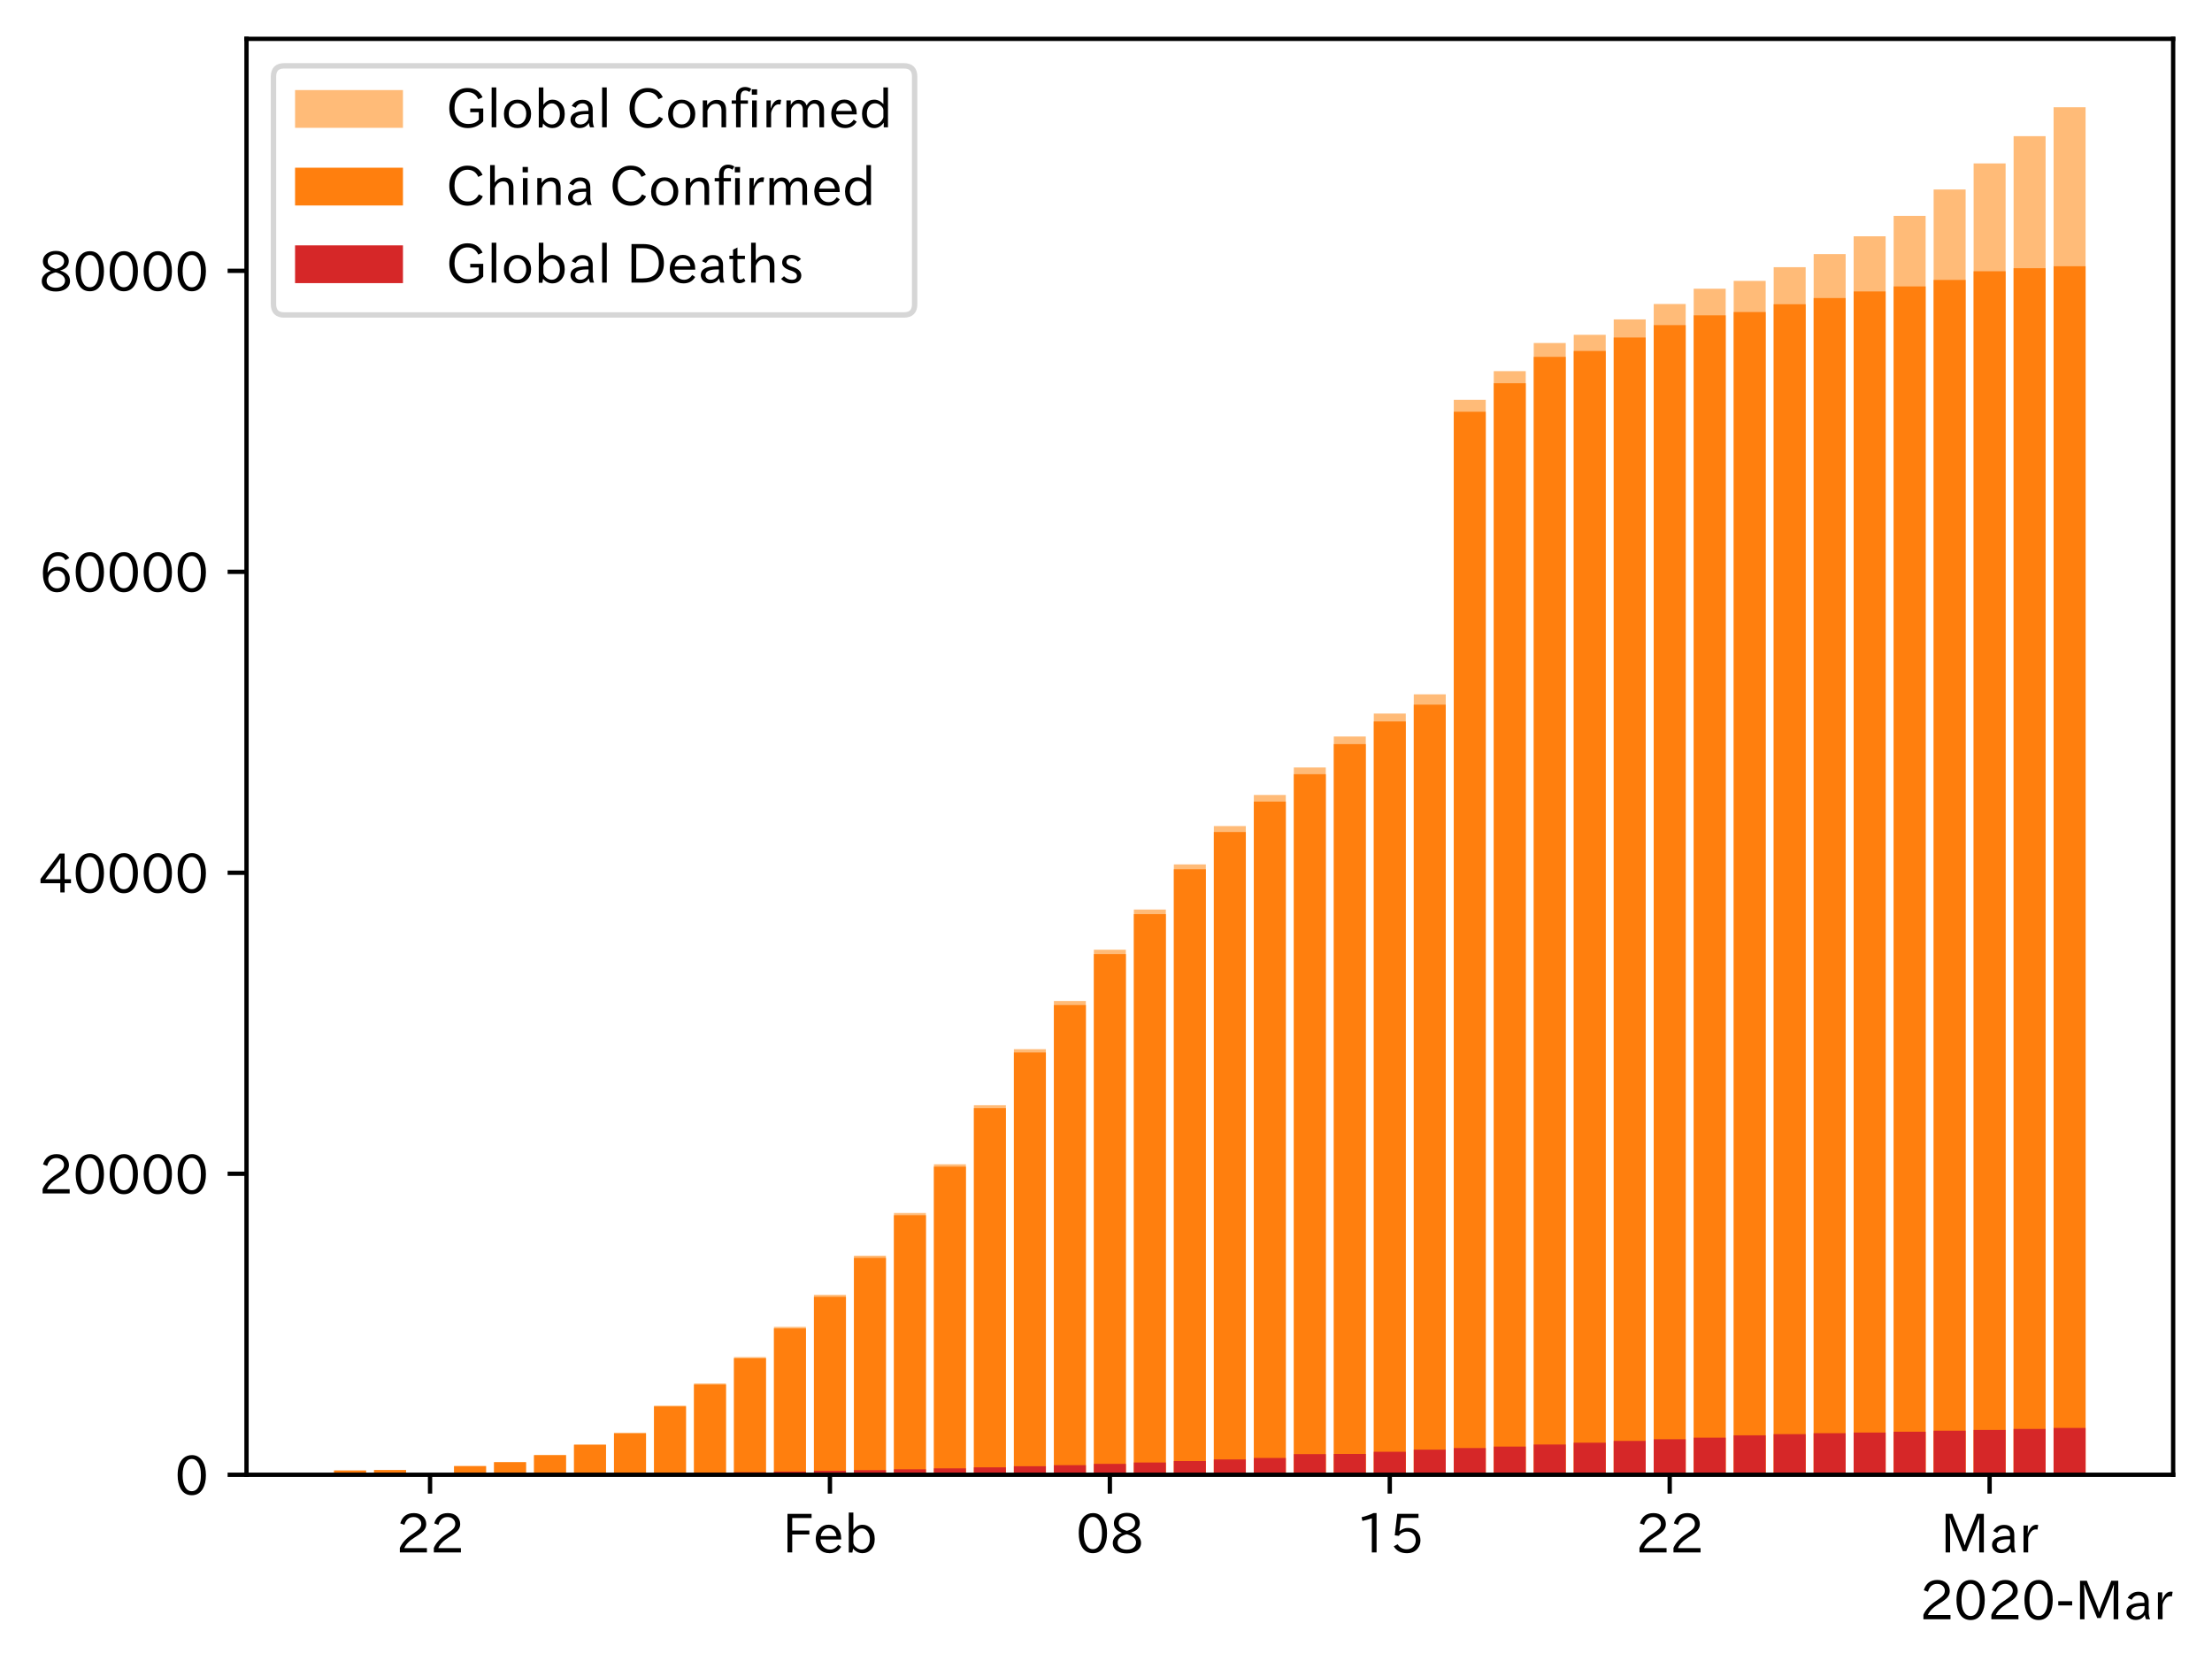 <?xml version="1.0" encoding="utf-8" standalone="no"?>
<!DOCTYPE svg PUBLIC "-//W3C//DTD SVG 1.1//EN"
  "http://www.w3.org/Graphics/SVG/1.1/DTD/svg11.dtd">
<!-- Created with matplotlib (https://matplotlib.org/) -->
<svg height="309.293pt" version="1.1" viewBox="0 0 410.012 309.293" width="410.012pt" xmlns="http://www.w3.org/2000/svg" xmlns:xlink="http://www.w3.org/1999/xlink">
 <defs>
  <style type="text/css">
*{stroke-linecap:butt;stroke-linejoin:round;}
  </style>
 </defs>
 <g id="figure_1">
  <g id="patch_1">
   <path d="M 0 309.293 
L 410.012 309.293 
L 410.012 0 
L 0 0 
z
" style="fill:#ffffff;"/>
  </g>
  <g id="axes_1">
   <g id="patch_2">
    <path d="M 45.692 273.312 
L 402.812 273.312 
L 402.812 7.2 
L 45.692 7.2 
z
" style="fill:#ffffff;"/>
   </g>
   <g id="patch_3">
    <path clip-path="url(#pd167a7481b)" d="M 61.925 273.312 
L 67.855 273.312 
L 67.855 272.525 
L 61.925 272.525 
z
" style="fill:#ffbb78;"/>
   </g>
   <g id="patch_4">
    <path clip-path="url(#pd167a7481b)" d="M 69.337 273.312 
L 75.267 273.312 
L 75.267 272.436 
L 69.337 272.436 
z
" style="fill:#ffbb78;"/>
   </g>
   <g id="patch_5">
    <path clip-path="url(#pd167a7481b)" d="M 84.162 273.312 
L 90.091 273.312 
L 90.091 271.692 
L 84.162 271.692 
z
" style="fill:#ffbb78;"/>
   </g>
   <g id="patch_6">
    <path clip-path="url(#pd167a7481b)" d="M 91.574 273.312 
L 97.503 273.312 
L 97.503 270.952 
L 91.574 270.952 
z
" style="fill:#ffbb78;"/>
   </g>
   <g id="patch_7">
    <path clip-path="url(#pd167a7481b)" d="M 98.986 273.312 
L 104.916 273.312 
L 104.916 269.63 
L 98.986 269.63 
z
" style="fill:#ffbb78;"/>
   </g>
   <g id="patch_8">
    <path clip-path="url(#pd167a7481b)" d="M 106.398 273.312 
L 112.328 273.312 
L 112.328 267.695 
L 106.398 267.695 
z
" style="fill:#ffbb78;"/>
   </g>
   <g id="patch_9">
    <path clip-path="url(#pd167a7481b)" d="M 113.81 273.312 
L 119.74 273.312 
L 119.74 265.508 
L 113.81 265.508 
z
" style="fill:#ffbb78;"/>
   </g>
   <g id="patch_10">
    <path clip-path="url(#pd167a7481b)" d="M 121.223 273.312 
L 127.152 273.312 
L 127.152 260.502 
L 121.223 260.502 
z
" style="fill:#ffbb78;"/>
   </g>
   <g id="patch_11">
    <path clip-path="url(#pd167a7481b)" d="M 128.635 273.312 
L 134.565 273.312 
L 134.565 256.396 
L 128.635 256.396 
z
" style="fill:#ffbb78;"/>
   </g>
   <g id="patch_12">
    <path clip-path="url(#pd167a7481b)" d="M 136.047 273.312 
L 141.977 273.312 
L 141.977 251.507 
L 136.047 251.507 
z
" style="fill:#ffbb78;"/>
   </g>
   <g id="patch_13">
    <path clip-path="url(#pd167a7481b)" d="M 143.459 273.312 
L 149.389 273.312 
L 149.389 245.907 
L 143.459 245.907 
z
" style="fill:#ffbb78;"/>
   </g>
   <g id="patch_14">
    <path clip-path="url(#pd167a7481b)" d="M 150.871 273.312 
L 156.801 273.312 
L 156.801 239.975 
L 150.871 239.975 
z
" style="fill:#ffbb78;"/>
   </g>
   <g id="patch_15">
    <path clip-path="url(#pd167a7481b)" d="M 158.284 273.312 
L 164.213 273.312 
L 164.213 232.712 
L 158.284 232.712 
z
" style="fill:#ffbb78;"/>
   </g>
   <g id="patch_16">
    <path clip-path="url(#pd167a7481b)" d="M 165.696 273.312 
L 171.626 273.312 
L 171.626 224.808 
L 165.696 224.808 
z
" style="fill:#ffbb78;"/>
   </g>
   <g id="patch_17">
    <path clip-path="url(#pd167a7481b)" d="M 173.108 273.312 
L 179.038 273.312 
L 179.038 215.774 
L 173.108 215.774 
z
" style="fill:#ffbb78;"/>
   </g>
   <g id="patch_18">
    <path clip-path="url(#pd167a7481b)" d="M 180.52 273.312 
L 186.45 273.312 
L 186.45 204.83 
L 180.52 204.83 
z
" style="fill:#ffbb78;"/>
   </g>
   <g id="patch_19">
    <path clip-path="url(#pd167a7481b)" d="M 187.932 273.312 
L 193.862 273.312 
L 193.862 194.449 
L 187.932 194.449 
z
" style="fill:#ffbb78;"/>
   </g>
   <g id="patch_20">
    <path clip-path="url(#pd167a7481b)" d="M 195.345 273.312 
L 201.274 273.312 
L 201.274 185.51 
L 195.345 185.51 
z
" style="fill:#ffbb78;"/>
   </g>
   <g id="patch_21">
    <path clip-path="url(#pd167a7481b)" d="M 202.757 273.312 
L 208.687 273.312 
L 208.687 176.014 
L 202.757 176.014 
z
" style="fill:#ffbb78;"/>
   </g>
   <g id="patch_22">
    <path clip-path="url(#pd167a7481b)" d="M 210.169 273.312 
L 216.099 273.312 
L 216.099 168.561 
L 210.169 168.561 
z
" style="fill:#ffbb78;"/>
   </g>
   <g id="patch_23">
    <path clip-path="url(#pd167a7481b)" d="M 217.581 273.312 
L 223.511 273.312 
L 223.511 160.205 
L 217.581 160.205 
z
" style="fill:#ffbb78;"/>
   </g>
   <g id="patch_24">
    <path clip-path="url(#pd167a7481b)" d="M 224.993 273.312 
L 230.923 273.312 
L 230.923 153.096 
L 224.993 153.096 
z
" style="fill:#ffbb78;"/>
   </g>
   <g id="patch_25">
    <path clip-path="url(#pd167a7481b)" d="M 232.406 273.312 
L 238.335 273.312 
L 238.335 147.328 
L 232.406 147.328 
z
" style="fill:#ffbb78;"/>
   </g>
   <g id="patch_26">
    <path clip-path="url(#pd167a7481b)" d="M 239.818 273.312 
L 245.748 273.312 
L 245.748 142.236 
L 239.818 142.236 
z
" style="fill:#ffbb78;"/>
   </g>
   <g id="patch_27">
    <path clip-path="url(#pd167a7481b)" d="M 247.23 273.312 
L 253.16 273.312 
L 253.16 136.501 
L 247.23 136.501 
z
" style="fill:#ffbb78;"/>
   </g>
   <g id="patch_28">
    <path clip-path="url(#pd167a7481b)" d="M 254.642 273.312 
L 260.572 273.312 
L 260.572 132.242 
L 254.642 132.242 
z
" style="fill:#ffbb78;"/>
   </g>
   <g id="patch_29">
    <path clip-path="url(#pd167a7481b)" d="M 262.054 273.312 
L 267.984 273.312 
L 267.984 128.681 
L 262.054 128.681 
z
" style="fill:#ffbb78;"/>
   </g>
   <g id="patch_30">
    <path clip-path="url(#pd167a7481b)" d="M 269.467 273.312 
L 275.396 273.312 
L 275.396 74.094 
L 269.467 74.094 
z
" style="fill:#ffbb78;"/>
   </g>
   <g id="patch_31">
    <path clip-path="url(#pd167a7481b)" d="M 276.879 273.312 
L 282.809 273.312 
L 282.809 68.786 
L 276.879 68.786 
z
" style="fill:#ffbb78;"/>
   </g>
   <g id="patch_32">
    <path clip-path="url(#pd167a7481b)" d="M 284.291 273.312 
L 290.221 273.312 
L 290.221 63.565 
L 284.291 63.565 
z
" style="fill:#ffbb78;"/>
   </g>
   <g id="patch_33">
    <path clip-path="url(#pd167a7481b)" d="M 291.703 273.312 
L 297.633 273.312 
L 297.633 62.048 
L 291.703 62.048 
z
" style="fill:#ffbb78;"/>
   </g>
   <g id="patch_34">
    <path clip-path="url(#pd167a7481b)" d="M 299.115 273.312 
L 305.045 273.312 
L 305.045 59.2 
L 299.115 59.2 
z
" style="fill:#ffbb78;"/>
   </g>
   <g id="patch_35">
    <path clip-path="url(#pd167a7481b)" d="M 306.528 273.312 
L 312.457 273.312 
L 312.457 56.341 
L 306.528 56.341 
z
" style="fill:#ffbb78;"/>
   </g>
   <g id="patch_36">
    <path clip-path="url(#pd167a7481b)" d="M 313.94 273.312 
L 319.87 273.312 
L 319.87 53.505 
L 313.94 53.505 
z
" style="fill:#ffbb78;"/>
   </g>
   <g id="patch_37">
    <path clip-path="url(#pd167a7481b)" d="M 321.352 273.312 
L 327.282 273.312 
L 327.282 52.055 
L 321.352 52.055 
z
" style="fill:#ffbb78;"/>
   </g>
   <g id="patch_38">
    <path clip-path="url(#pd167a7481b)" d="M 328.764 273.312 
L 334.694 273.312 
L 334.694 49.522 
L 328.764 49.522 
z
" style="fill:#ffbb78;"/>
   </g>
   <g id="patch_39">
    <path clip-path="url(#pd167a7481b)" d="M 336.176 273.312 
L 342.106 273.312 
L 342.106 47.096 
L 336.176 47.096 
z
" style="fill:#ffbb78;"/>
   </g>
   <g id="patch_40">
    <path clip-path="url(#pd167a7481b)" d="M 343.589 273.312 
L 349.518 273.312 
L 349.518 43.791 
L 343.589 43.791 
z
" style="fill:#ffbb78;"/>
   </g>
   <g id="patch_41">
    <path clip-path="url(#pd167a7481b)" d="M 351.001 273.312 
L 356.931 273.312 
L 356.931 40.003 
L 351.001 40.003 
z
" style="fill:#ffbb78;"/>
   </g>
   <g id="patch_42">
    <path clip-path="url(#pd167a7481b)" d="M 358.413 273.312 
L 364.343 273.312 
L 364.343 35.12 
L 358.413 35.12 
z
" style="fill:#ffbb78;"/>
   </g>
   <g id="patch_43">
    <path clip-path="url(#pd167a7481b)" d="M 365.825 273.312 
L 371.755 273.312 
L 371.755 30.283 
L 365.825 30.283 
z
" style="fill:#ffbb78;"/>
   </g>
   <g id="patch_44">
    <path clip-path="url(#pd167a7481b)" d="M 373.237 273.312 
L 379.167 273.312 
L 379.167 25.233 
L 373.237 25.233 
z
" style="fill:#ffbb78;"/>
   </g>
   <g id="patch_45">
    <path clip-path="url(#pd167a7481b)" d="M 380.65 273.312 
L 386.579 273.312 
L 386.579 19.872 
L 380.65 19.872 
z
" style="fill:#ffbb78;"/>
   </g>
   <g id="patch_46">
    <path clip-path="url(#pd167a7481b)" d="M 61.925 273.312 
L 67.855 273.312 
L 67.855 272.537 
L 61.925 272.537 
z
" style="fill:#ff7f0e;"/>
   </g>
   <g id="patch_47">
    <path clip-path="url(#pd167a7481b)" d="M 69.337 273.312 
L 75.267 273.312 
L 75.267 272.45 
L 69.337 272.45 
z
" style="fill:#ff7f0e;"/>
   </g>
   <g id="patch_48">
    <path clip-path="url(#pd167a7481b)" d="M 84.162 273.312 
L 90.091 273.312 
L 90.091 271.719 
L 84.162 271.719 
z
" style="fill:#ff7f0e;"/>
   </g>
   <g id="patch_49">
    <path clip-path="url(#pd167a7481b)" d="M 91.574 273.312 
L 97.503 273.312 
L 97.503 270.997 
L 91.574 270.997 
z
" style="fill:#ff7f0e;"/>
   </g>
   <g id="patch_50">
    <path clip-path="url(#pd167a7481b)" d="M 98.986 273.312 
L 104.916 273.312 
L 104.916 269.695 
L 98.986 269.695 
z
" style="fill:#ff7f0e;"/>
   </g>
   <g id="patch_51">
    <path clip-path="url(#pd167a7481b)" d="M 106.398 273.312 
L 112.328 273.312 
L 112.328 267.776 
L 106.398 267.776 
z
" style="fill:#ff7f0e;"/>
   </g>
   <g id="patch_52">
    <path clip-path="url(#pd167a7481b)" d="M 113.81 273.312 
L 119.74 273.312 
L 119.74 265.667 
L 113.81 265.667 
z
" style="fill:#ff7f0e;"/>
   </g>
   <g id="patch_53">
    <path clip-path="url(#pd167a7481b)" d="M 121.223 273.312 
L 127.152 273.312 
L 127.152 260.658 
L 121.223 260.658 
z
" style="fill:#ff7f0e;"/>
   </g>
   <g id="patch_54">
    <path clip-path="url(#pd167a7481b)" d="M 128.635 273.312 
L 134.565 273.312 
L 134.565 256.586 
L 128.635 256.586 
z
" style="fill:#ff7f0e;"/>
   </g>
   <g id="patch_55">
    <path clip-path="url(#pd167a7481b)" d="M 136.047 273.312 
L 141.977 273.312 
L 141.977 251.736 
L 136.047 251.736 
z
" style="fill:#ff7f0e;"/>
   </g>
   <g id="patch_56">
    <path clip-path="url(#pd167a7481b)" d="M 143.459 273.312 
L 149.389 273.312 
L 149.389 246.203 
L 143.459 246.203 
z
" style="fill:#ff7f0e;"/>
   </g>
   <g id="patch_57">
    <path clip-path="url(#pd167a7481b)" d="M 150.871 273.312 
L 156.801 273.312 
L 156.801 240.343 
L 150.871 240.343 
z
" style="fill:#ff7f0e;"/>
   </g>
   <g id="patch_58">
    <path clip-path="url(#pd167a7481b)" d="M 158.284 273.312 
L 164.213 273.312 
L 164.213 233.119 
L 158.284 233.119 
z
" style="fill:#ff7f0e;"/>
   </g>
   <g id="patch_59">
    <path clip-path="url(#pd167a7481b)" d="M 165.696 273.312 
L 171.626 273.312 
L 171.626 225.235 
L 165.696 225.235 
z
" style="fill:#ff7f0e;"/>
   </g>
   <g id="patch_60">
    <path clip-path="url(#pd167a7481b)" d="M 173.108 273.312 
L 179.038 273.312 
L 179.038 216.218 
L 173.108 216.218 
z
" style="fill:#ff7f0e;"/>
   </g>
   <g id="patch_61">
    <path clip-path="url(#pd167a7481b)" d="M 180.52 273.312 
L 186.45 273.312 
L 186.45 205.363 
L 180.52 205.363 
z
" style="fill:#ff7f0e;"/>
   </g>
   <g id="patch_62">
    <path clip-path="url(#pd167a7481b)" d="M 187.932 273.312 
L 193.862 273.312 
L 193.862 195.052 
L 187.932 195.052 
z
" style="fill:#ff7f0e;"/>
   </g>
   <g id="patch_63">
    <path clip-path="url(#pd167a7481b)" d="M 195.345 273.312 
L 201.274 273.312 
L 201.274 186.263 
L 195.345 186.263 
z
" style="fill:#ff7f0e;"/>
   </g>
   <g id="patch_64">
    <path clip-path="url(#pd167a7481b)" d="M 202.757 273.312 
L 208.687 273.312 
L 208.687 176.817 
L 202.757 176.817 
z
" style="fill:#ff7f0e;"/>
   </g>
   <g id="patch_65">
    <path clip-path="url(#pd167a7481b)" d="M 210.169 273.312 
L 216.099 273.312 
L 216.099 169.417 
L 210.169 169.417 
z
" style="fill:#ff7f0e;"/>
   </g>
   <g id="patch_66">
    <path clip-path="url(#pd167a7481b)" d="M 217.581 273.312 
L 223.511 273.312 
L 223.511 161.095 
L 217.581 161.095 
z
" style="fill:#ff7f0e;"/>
   </g>
   <g id="patch_67">
    <path clip-path="url(#pd167a7481b)" d="M 224.993 273.312 
L 230.923 273.312 
L 230.923 154.198 
L 224.993 154.198 
z
" style="fill:#ff7f0e;"/>
   </g>
   <g id="patch_68">
    <path clip-path="url(#pd167a7481b)" d="M 232.406 273.312 
L 238.335 273.312 
L 238.335 148.558 
L 232.406 148.558 
z
" style="fill:#ff7f0e;"/>
   </g>
   <g id="patch_69">
    <path clip-path="url(#pd167a7481b)" d="M 239.818 273.312 
L 245.748 273.312 
L 245.748 143.482 
L 239.818 143.482 
z
" style="fill:#ff7f0e;"/>
   </g>
   <g id="patch_70">
    <path clip-path="url(#pd167a7481b)" d="M 247.23 273.312 
L 253.16 273.312 
L 253.16 137.91 
L 247.23 137.91 
z
" style="fill:#ff7f0e;"/>
   </g>
   <g id="patch_71">
    <path clip-path="url(#pd167a7481b)" d="M 254.642 273.312 
L 260.572 273.312 
L 260.572 133.709 
L 254.642 133.709 
z
" style="fill:#ff7f0e;"/>
   </g>
   <g id="patch_72">
    <path clip-path="url(#pd167a7481b)" d="M 262.054 273.312 
L 267.984 273.312 
L 267.984 130.586 
L 262.054 130.586 
z
" style="fill:#ff7f0e;"/>
   </g>
   <g id="patch_73">
    <path clip-path="url(#pd167a7481b)" d="M 269.467 273.312 
L 275.396 273.312 
L 275.396 76.308 
L 269.467 76.308 
z
" style="fill:#ff7f0e;"/>
   </g>
   <g id="patch_74">
    <path clip-path="url(#pd167a7481b)" d="M 276.879 273.312 
L 282.809 273.312 
L 282.809 71.029 
L 276.879 71.029 
z
" style="fill:#ff7f0e;"/>
   </g>
   <g id="patch_75">
    <path clip-path="url(#pd167a7481b)" d="M 284.291 273.312 
L 290.221 273.312 
L 290.221 66.142 
L 284.291 66.142 
z
" style="fill:#ff7f0e;"/>
   </g>
   <g id="patch_76">
    <path clip-path="url(#pd167a7481b)" d="M 291.703 273.312 
L 297.633 273.312 
L 297.633 65.04 
L 291.703 65.04 
z
" style="fill:#ff7f0e;"/>
   </g>
   <g id="patch_77">
    <path clip-path="url(#pd167a7481b)" d="M 299.115 273.312 
L 305.045 273.312 
L 305.045 62.547 
L 299.115 62.547 
z
" style="fill:#ff7f0e;"/>
   </g>
   <g id="patch_78">
    <path clip-path="url(#pd167a7481b)" d="M 306.528 273.312 
L 312.457 273.312 
L 312.457 60.252 
L 306.528 60.252 
z
" style="fill:#ff7f0e;"/>
   </g>
   <g id="patch_79">
    <path clip-path="url(#pd167a7481b)" d="M 313.94 273.312 
L 319.87 273.312 
L 319.87 58.439 
L 313.94 58.439 
z
" style="fill:#ff7f0e;"/>
   </g>
   <g id="patch_80">
    <path clip-path="url(#pd167a7481b)" d="M 321.352 273.312 
L 327.282 273.312 
L 327.282 57.825 
L 321.352 57.825 
z
" style="fill:#ff7f0e;"/>
   </g>
   <g id="patch_81">
    <path clip-path="url(#pd167a7481b)" d="M 328.764 273.312 
L 334.694 273.312 
L 334.694 56.381 
L 328.764 56.381 
z
" style="fill:#ff7f0e;"/>
   </g>
   <g id="patch_82">
    <path clip-path="url(#pd167a7481b)" d="M 336.176 273.312 
L 342.106 273.312 
L 342.106 55.234 
L 336.176 55.234 
z
" style="fill:#ff7f0e;"/>
   </g>
   <g id="patch_83">
    <path clip-path="url(#pd167a7481b)" d="M 343.589 273.312 
L 349.518 273.312 
L 349.518 54.01 
L 343.589 54.01 
z
" style="fill:#ff7f0e;"/>
   </g>
   <g id="patch_84">
    <path clip-path="url(#pd167a7481b)" d="M 351.001 273.312 
L 356.931 273.312 
L 356.931 53.087 
L 351.001 53.087 
z
" style="fill:#ff7f0e;"/>
   </g>
   <g id="patch_85">
    <path clip-path="url(#pd167a7481b)" d="M 358.413 273.312 
L 364.343 273.312 
L 364.343 51.879 
L 358.413 51.879 
z
" style="fill:#ff7f0e;"/>
   </g>
   <g id="patch_86">
    <path clip-path="url(#pd167a7481b)" d="M 365.825 273.312 
L 371.755 273.312 
L 371.755 50.278 
L 365.825 50.278 
z
" style="fill:#ff7f0e;"/>
   </g>
   <g id="patch_87">
    <path clip-path="url(#pd167a7481b)" d="M 373.237 273.312 
L 379.167 273.312 
L 379.167 49.704 
L 373.237 49.704 
z
" style="fill:#ff7f0e;"/>
   </g>
   <g id="patch_88">
    <path clip-path="url(#pd167a7481b)" d="M 380.65 273.312 
L 386.579 273.312 
L 386.579 49.341 
L 380.65 49.341 
z
" style="fill:#ff7f0e;"/>
   </g>
   <g id="patch_89">
    <path clip-path="url(#pd167a7481b)" d="M 61.925 273.312 
L 67.855 273.312 
L 67.855 273.295 
L 61.925 273.295 
z
" style="fill:#d62728;"/>
   </g>
   <g id="patch_90">
    <path clip-path="url(#pd167a7481b)" d="M 69.337 273.312 
L 75.267 273.312 
L 75.267 273.295 
L 69.337 273.295 
z
" style="fill:#d62728;"/>
   </g>
   <g id="patch_91">
    <path clip-path="url(#pd167a7481b)" d="M 84.162 273.312 
L 90.091 273.312 
L 90.091 273.265 
L 84.162 273.265 
z
" style="fill:#d62728;"/>
   </g>
   <g id="patch_92">
    <path clip-path="url(#pd167a7481b)" d="M 91.574 273.312 
L 97.503 273.312 
L 97.503 273.242 
L 91.574 273.242 
z
" style="fill:#d62728;"/>
   </g>
   <g id="patch_93">
    <path clip-path="url(#pd167a7481b)" d="M 98.986 273.312 
L 104.916 273.312 
L 104.916 273.198 
L 98.986 273.198 
z
" style="fill:#d62728;"/>
   </g>
   <g id="patch_94">
    <path clip-path="url(#pd167a7481b)" d="M 106.398 273.312 
L 112.328 273.312 
L 112.328 273.156 
L 106.398 273.156 
z
" style="fill:#d62728;"/>
   </g>
   <g id="patch_95">
    <path clip-path="url(#pd167a7481b)" d="M 113.81 273.312 
L 119.74 273.312 
L 119.74 273.089 
L 113.81 273.089 
z
" style="fill:#d62728;"/>
   </g>
   <g id="patch_96">
    <path clip-path="url(#pd167a7481b)" d="M 121.223 273.312 
L 127.152 273.312 
L 127.152 273.016 
L 121.223 273.016 
z
" style="fill:#d62728;"/>
   </g>
   <g id="patch_97">
    <path clip-path="url(#pd167a7481b)" d="M 128.635 273.312 
L 134.565 273.312 
L 134.565 272.944 
L 128.635 272.944 
z
" style="fill:#d62728;"/>
   </g>
   <g id="patch_98">
    <path clip-path="url(#pd167a7481b)" d="M 136.047 273.312 
L 141.977 273.312 
L 141.977 272.838 
L 136.047 272.838 
z
" style="fill:#d62728;"/>
   </g>
   <g id="patch_99">
    <path clip-path="url(#pd167a7481b)" d="M 143.459 273.312 
L 149.389 273.312 
L 149.389 272.718 
L 143.459 272.718 
z
" style="fill:#d62728;"/>
   </g>
   <g id="patch_100">
    <path clip-path="url(#pd167a7481b)" d="M 150.871 273.312 
L 156.801 273.312 
L 156.801 272.59 
L 150.871 272.59 
z
" style="fill:#d62728;"/>
   </g>
   <g id="patch_101">
    <path clip-path="url(#pd167a7481b)" d="M 158.284 273.312 
L 164.213 273.312 
L 164.213 272.461 
L 158.284 272.461 
z
" style="fill:#d62728;"/>
   </g>
   <g id="patch_102">
    <path clip-path="url(#pd167a7481b)" d="M 165.696 273.312 
L 171.626 273.312 
L 171.626 272.302 
L 165.696 272.302 
z
" style="fill:#d62728;"/>
   </g>
   <g id="patch_103">
    <path clip-path="url(#pd167a7481b)" d="M 173.108 273.312 
L 179.038 273.312 
L 179.038 272.124 
L 173.108 272.124 
z
" style="fill:#d62728;"/>
   </g>
   <g id="patch_104">
    <path clip-path="url(#pd167a7481b)" d="M 180.52 273.312 
L 186.45 273.312 
L 186.45 271.94 
L 180.52 271.94 
z
" style="fill:#d62728;"/>
   </g>
   <g id="patch_105">
    <path clip-path="url(#pd167a7481b)" d="M 187.932 273.312 
L 193.862 273.312 
L 193.862 271.736 
L 187.932 271.736 
z
" style="fill:#d62728;"/>
   </g>
   <g id="patch_106">
    <path clip-path="url(#pd167a7481b)" d="M 195.345 273.312 
L 201.274 273.312 
L 201.274 271.533 
L 195.345 271.533 
z
" style="fill:#d62728;"/>
   </g>
   <g id="patch_107">
    <path clip-path="url(#pd167a7481b)" d="M 202.757 273.312 
L 208.687 273.312 
L 208.687 271.293 
L 202.757 271.293 
z
" style="fill:#d62728;"/>
   </g>
   <g id="patch_108">
    <path clip-path="url(#pd167a7481b)" d="M 210.169 273.312 
L 216.099 273.312 
L 216.099 271.045 
L 210.169 271.045 
z
" style="fill:#d62728;"/>
   </g>
   <g id="patch_109">
    <path clip-path="url(#pd167a7481b)" d="M 217.581 273.312 
L 223.511 273.312 
L 223.511 270.774 
L 217.581 270.774 
z
" style="fill:#d62728;"/>
   </g>
   <g id="patch_110">
    <path clip-path="url(#pd167a7481b)" d="M 224.993 273.312 
L 230.923 273.312 
L 230.923 270.473 
L 224.993 270.473 
z
" style="fill:#d62728;"/>
   </g>
   <g id="patch_111">
    <path clip-path="url(#pd167a7481b)" d="M 232.406 273.312 
L 238.335 273.312 
L 238.335 270.202 
L 232.406 270.202 
z
" style="fill:#d62728;"/>
   </g>
   <g id="patch_112">
    <path clip-path="url(#pd167a7481b)" d="M 239.818 273.312 
L 245.748 273.312 
L 245.748 269.494 
L 239.818 269.494 
z
" style="fill:#d62728;"/>
   </g>
   <g id="patch_113">
    <path clip-path="url(#pd167a7481b)" d="M 247.23 273.312 
L 253.16 273.312 
L 253.16 269.455 
L 247.23 269.455 
z
" style="fill:#d62728;"/>
   </g>
   <g id="patch_114">
    <path clip-path="url(#pd167a7481b)" d="M 254.642 273.312 
L 260.572 273.312 
L 260.572 269.056 
L 254.642 269.056 
z
" style="fill:#d62728;"/>
   </g>
   <g id="patch_115">
    <path clip-path="url(#pd167a7481b)" d="M 262.054 273.312 
L 267.984 273.312 
L 267.984 268.657 
L 262.054 268.657 
z
" style="fill:#d62728;"/>
   </g>
   <g id="patch_116">
    <path clip-path="url(#pd167a7481b)" d="M 269.467 273.312 
L 275.396 273.312 
L 275.396 268.361 
L 269.467 268.361 
z
" style="fill:#d62728;"/>
   </g>
   <g id="patch_117">
    <path clip-path="url(#pd167a7481b)" d="M 276.879 273.312 
L 282.809 273.312 
L 282.809 268.088 
L 276.879 268.088 
z
" style="fill:#d62728;"/>
   </g>
   <g id="patch_118">
    <path clip-path="url(#pd167a7481b)" d="M 284.291 273.312 
L 290.221 273.312 
L 290.221 267.709 
L 284.291 267.709 
z
" style="fill:#d62728;"/>
   </g>
   <g id="patch_119">
    <path clip-path="url(#pd167a7481b)" d="M 291.703 273.312 
L 297.633 273.312 
L 297.633 267.374 
L 291.703 267.374 
z
" style="fill:#d62728;"/>
   </g>
   <g id="patch_120">
    <path clip-path="url(#pd167a7481b)" d="M 299.115 273.312 
L 305.045 273.312 
L 305.045 267.045 
L 299.115 267.045 
z
" style="fill:#d62728;"/>
   </g>
   <g id="patch_121">
    <path clip-path="url(#pd167a7481b)" d="M 306.528 273.312 
L 312.457 273.312 
L 312.457 266.733 
L 306.528 266.733 
z
" style="fill:#d62728;"/>
   </g>
   <g id="patch_122">
    <path clip-path="url(#pd167a7481b)" d="M 313.94 273.312 
L 319.87 273.312 
L 319.87 266.445 
L 313.94 266.445 
z
" style="fill:#d62728;"/>
   </g>
   <g id="patch_123">
    <path clip-path="url(#pd167a7481b)" d="M 321.352 273.312 
L 327.282 273.312 
L 327.282 266.01 
L 321.352 266.01 
z
" style="fill:#d62728;"/>
   </g>
   <g id="patch_124">
    <path clip-path="url(#pd167a7481b)" d="M 328.764 273.312 
L 334.694 273.312 
L 334.694 265.782 
L 328.764 265.782 
z
" style="fill:#d62728;"/>
   </g>
   <g id="patch_125">
    <path clip-path="url(#pd167a7481b)" d="M 336.176 273.312 
L 342.106 273.312 
L 342.106 265.611 
L 336.176 265.611 
z
" style="fill:#d62728;"/>
   </g>
   <g id="patch_126">
    <path clip-path="url(#pd167a7481b)" d="M 343.589 273.312 
L 349.518 273.312 
L 349.518 265.492 
L 343.589 265.492 
z
" style="fill:#d62728;"/>
   </g>
   <g id="patch_127">
    <path clip-path="url(#pd167a7481b)" d="M 351.001 273.312 
L 356.931 273.312 
L 356.931 265.341 
L 351.001 265.341 
z
" style="fill:#d62728;"/>
   </g>
   <g id="patch_128">
    <path clip-path="url(#pd167a7481b)" d="M 358.413 273.312 
L 364.343 273.312 
L 364.343 265.157 
L 358.413 265.157 
z
" style="fill:#d62728;"/>
   </g>
   <g id="patch_129">
    <path clip-path="url(#pd167a7481b)" d="M 365.825 273.312 
L 371.755 273.312 
L 371.755 265.009 
L 365.825 265.009 
z
" style="fill:#d62728;"/>
   </g>
   <g id="patch_130">
    <path clip-path="url(#pd167a7481b)" d="M 373.237 273.312 
L 379.167 273.312 
L 379.167 264.825 
L 373.237 264.825 
z
" style="fill:#d62728;"/>
   </g>
   <g id="patch_131">
    <path clip-path="url(#pd167a7481b)" d="M 380.65 273.312 
L 386.579 273.312 
L 386.579 264.633 
L 380.65 264.633 
z
" style="fill:#d62728;"/>
   </g>
   <g id="matplotlib.axis_1">
    <g id="xtick_1">
     <g id="line2d_1">
      <defs>
       <path d="M 0 0 
L 0 3.5 
" id="ma38d38f18c" style="stroke:#000000;stroke-width:0.8;"/>
      </defs>
      <g>
       <use style="stroke:#000000;stroke-width:0.8;" x="79.714" xlink:href="#ma38d38f18c" y="273.312"/>
      </g>
     </g>
     <g id="text_1">
      <!-- 22 -->
      <defs>
       <path d="M 57.172 0.984 
L 6.984 0.984 
L 6.984 9.281 
Q 12.891 23.047 29.594 34.422 
L 32.375 36.281 
Q 40.922 42.141 43.609 45.406 
Q 46.688 49.266 46.688 53.812 
Q 46.688 58.938 43.062 62.547 
Q 39.062 66.547 32.562 66.547 
Q 19.531 66.547 15.484 52 
L 7.766 54.781 
Q 13.328 73.828 33.062 73.828 
Q 43.844 73.828 50.25 67.438 
Q 55.859 61.672 55.859 53.516 
Q 55.859 47.469 52.25 42.531 
Q 48.922 37.75 36.969 30.281 
L 34.859 29 
Q 19.625 19.578 15.281 8.891 
L 57.172 8.891 
z
" id="IPAexGothic-50"/>
      </defs>
      <g transform="translate(73.416 287.803)scale(0.1 -0.1)">
       <use xlink:href="#IPAexGothic-50"/>
       <use x="62.988" xlink:href="#IPAexGothic-50"/>
      </g>
     </g>
    </g>
    <g id="xtick_2">
     <g id="line2d_2">
      <g>
       <use style="stroke:#000000;stroke-width:0.8;" x="153.836" xlink:href="#ma38d38f18c" y="273.312"/>
      </g>
     </g>
     <g id="text_2">
      <!-- Feb -->
      <defs>
       <path d="M 54.203 64.703 
L 18.312 64.703 
L 18.312 41.5 
L 50.094 41.5 
L 50.094 34.188 
L 18.312 34.188 
L 18.312 0.984 
L 9.516 0.984 
L 9.516 72.406 
L 54.203 72.406 
z
" id="IPAexGothic-70"/>
       <path d="M 13.484 24.906 
Q 13.922 16.266 18.891 11.281 
Q 23.969 6.203 31.203 6.203 
Q 40.719 6.203 46.297 15.094 
L 51.906 11.375 
Q 44.828 -0.484 30.172 -0.484 
Q 19.094 -0.484 11.969 6.594 
Q 4.781 13.812 4.781 25.641 
Q 4.781 38.188 12.312 45.703 
Q 19 52.391 29 52.391 
Q 38.422 52.391 44.781 46.188 
Q 51.906 38.969 51.906 26.906 
L 51.906 24.906 
z
M 43.062 31.203 
Q 42.328 37.984 38.281 41.891 
Q 34.281 45.906 28.812 45.906 
Q 22.469 45.906 17.969 40.484 
Q 14.891 36.812 13.969 31.203 
z
" id="IPAexGothic-101"/>
       <path d="M 17.578 42.672 
Q 24.219 52.203 34.672 52.203 
Q 43.562 52.203 49.859 45.906 
Q 57.172 38.578 57.172 25.688 
Q 57.172 13.094 49.859 5.812 
Q 43.562 -0.484 34.469 -0.484 
Q 24.359 -0.484 17 8.062 
L 15.766 0.688 
L 9.078 0.688 
L 9.078 74.906 
L 17.578 74.906 
z
M 17.578 31.203 
L 17.578 19.578 
Q 17.578 13.875 23.875 9.375 
Q 28.172 6.297 33.109 6.297 
Q 38.875 6.297 42.875 10.297 
Q 48.188 15.766 48.188 25.484 
Q 48.188 34.281 43.797 39.891 
Q 39.453 45.312 33.203 45.312 
Q 27.484 45.312 22.469 40.281 
Q 17.578 35.406 17.578 31.203 
z
" id="IPAexGothic-98"/>
      </defs>
      <g transform="translate(145.013 287.803)scale(0.1 -0.1)">
       <use xlink:href="#IPAexGothic-70"/>
       <use x="57.178" xlink:href="#IPAexGothic-101"/>
       <use x="114.062" xlink:href="#IPAexGothic-98"/>
      </g>
     </g>
    </g>
    <g id="xtick_3">
     <g id="line2d_3">
      <g>
       <use style="stroke:#000000;stroke-width:0.8;" x="205.722" xlink:href="#ma38d38f18c" y="273.312"/>
      </g>
     </g>
     <g id="text_3">
      <!-- 08 -->
      <defs>
       <path d="M 31.844 73.828 
Q 45.016 73.828 52.094 61.625 
Q 57.719 51.953 57.719 36.625 
Q 57.719 21.438 52.094 11.578 
Q 45.125 -0.484 31.5 -0.484 
Q 17.922 -0.484 10.938 11.578 
Q 5.328 21.438 5.328 36.719 
Q 5.328 58.016 15.625 67.719 
Q 22.172 73.828 31.844 73.828 
z
M 31.5 66.656 
Q 23.688 66.656 19.188 58.734 
Q 14.594 50.734 14.594 36.625 
Q 14.594 22.75 19.094 14.797 
Q 23.641 6.984 31.5 6.984 
Q 40.922 6.984 45.453 18.016 
Q 48.438 25.344 48.438 37.109 
Q 48.438 50.875 43.844 58.734 
Q 39.203 66.656 31.5 66.656 
z
" id="IPAexGothic-48"/>
       <path d="M 39.703 37.891 
Q 57.812 31.734 57.812 18.703 
Q 57.812 8.453 48.438 3.078 
Q 41.609 -0.875 31.5 -0.875 
Q 21.344 -0.875 14.5 3.078 
Q 5.422 8.297 5.422 18.406 
Q 5.422 31.062 22.016 37.203 
L 22.016 37.5 
Q 7.516 42.719 7.516 54.828 
Q 7.516 64.062 15.328 69.625 
Q 21.969 74.312 31.547 74.312 
Q 42.234 74.312 48.922 68.797 
Q 55.516 63.578 55.516 55.719 
Q 55.516 42.281 39.703 38.188 
z
M 31.594 41.016 
Q 46.828 44.625 46.828 55.125 
Q 46.828 61.188 41.797 64.844 
Q 37.703 67.922 31.5 67.922 
Q 25.094 67.922 20.797 64.5 
Q 16.406 60.891 16.406 55.031 
Q 16.406 49.219 21.094 45.703 
Q 23.344 43.891 26.906 42.531 
Q 31 40.875 31.594 41.016 
z
M 30.906 34.516 
Q 14.406 30.172 14.406 19 
Q 14.406 12.109 20.516 8.688 
Q 25.094 6.109 31.391 6.109 
Q 40.234 6.109 45.016 10.891 
Q 48.531 14.406 48.531 19.531 
Q 48.531 24.906 43.656 28.906 
Q 40.766 31.156 36.719 32.812 
Q 31.984 34.719 30.906 34.516 
z
" id="IPAexGothic-56"/>
      </defs>
      <g transform="translate(199.423 287.803)scale(0.1 -0.1)">
       <use xlink:href="#IPAexGothic-48"/>
       <use x="62.988" xlink:href="#IPAexGothic-56"/>
      </g>
     </g>
    </g>
    <g id="xtick_4">
     <g id="line2d_4">
      <g>
       <use style="stroke:#000000;stroke-width:0.8;" x="257.607" xlink:href="#ma38d38f18c" y="273.312"/>
      </g>
     </g>
     <g id="text_4">
      <!-- 15 -->
      <defs>
       <path d="M 38.484 0.984 
L 29.688 0.984 
L 29.688 64.109 
Q 21.438 61.281 12.312 59.328 
L 10.688 66.109 
Q 23.734 69.391 32.906 73.922 
L 38.484 73.922 
z
" id="IPAexGothic-49"/>
       <path d="M 18.406 40.672 
Q 25.531 46.297 33.938 46.297 
Q 44 46.297 50.641 39.5 
Q 56.844 33.016 56.844 23.391 
Q 56.844 14.656 51.516 8.016 
Q 44.828 -0.484 31.734 -0.484 
Q 14.984 -0.484 7.328 12.25 
L 14.656 16.062 
Q 20.453 6.781 31.453 6.781 
Q 38.531 6.781 43.266 11.188 
Q 48.141 15.828 48.141 23.484 
Q 48.141 30.719 43.844 35.016 
Q 39.359 39.5 32.125 39.5 
Q 21.969 39.5 16.75 31.688 
L 9.234 32.672 
L 13.812 72.406 
L 53.219 72.406 
L 53.219 64.891 
L 20.953 64.891 
L 17.719 40.672 
z
" id="IPAexGothic-53"/>
      </defs>
      <g transform="translate(251.309 287.803)scale(0.1 -0.1)">
       <use xlink:href="#IPAexGothic-49"/>
       <use x="62.988" xlink:href="#IPAexGothic-53"/>
      </g>
     </g>
    </g>
    <g id="xtick_5">
     <g id="line2d_5">
      <g>
       <use style="stroke:#000000;stroke-width:0.8;" x="309.493" xlink:href="#ma38d38f18c" y="273.312"/>
      </g>
     </g>
     <g id="text_5">
      <!-- 22 -->
      <g transform="translate(303.194 287.803)scale(0.1 -0.1)">
       <use xlink:href="#IPAexGothic-50"/>
       <use x="62.988" xlink:href="#IPAexGothic-50"/>
      </g>
     </g>
    </g>
    <g id="xtick_6">
     <g id="line2d_6">
      <g>
       <use style="stroke:#000000;stroke-width:0.8;" x="368.79" xlink:href="#ma38d38f18c" y="273.312"/>
      </g>
     </g>
     <g id="text_6">
      <!-- Mar -->
      <defs>
       <path d="M 80.422 0.984 
L 71.828 0.984 
L 71.828 39.594 
Q 71.828 51.266 72.406 64.594 
L 72.016 64.594 
Q 68.062 53.266 63.531 41.797 
L 47.906 3.266 
L 41.406 3.266 
L 25.641 42.578 
Q 20.75 54.781 17.625 64.703 
L 17.234 64.703 
Q 17.828 48.922 17.828 39.891 
L 17.828 0.984 
L 9.516 0.984 
L 9.516 72.406 
L 22.125 72.406 
L 39.109 30.375 
Q 42.141 23 44.828 14.156 
L 45.125 14.156 
Q 47.312 22.125 50.531 30.172 
L 67.438 72.406 
L 80.422 72.406 
z
" id="IPAexGothic-77"/>
       <path d="M 49.312 0.984 
L 41.75 0.984 
Q 39.984 4.734 39.547 8.688 
L 39.203 8.688 
Q 33.547 -0.391 22.312 -0.391 
Q 14.594 -0.391 9.719 4.5 
Q 5.422 8.797 5.422 14.984 
Q 5.422 30.422 32.031 31.203 
L 38.719 31.391 
L 38.719 33.984 
Q 38.719 39.203 35.75 42.188 
Q 32.625 45.312 27.734 45.312 
Q 19.344 45.312 15.141 37.156 
L 7.719 40.578 
Q 14.656 52 27.938 52 
Q 37.109 52 42.047 46.875 
Q 46.625 42.281 46.625 33.891 
L 46.625 15.578 
Q 46.625 6.25 49.312 0.984 
z
M 38.922 25.391 
L 33.453 25.297 
Q 14.109 24.859 14.109 14.891 
Q 14.109 11.375 16.406 9.078 
Q 19.234 6.297 23.828 6.297 
Q 30.219 6.297 34.906 10.984 
Q 38.922 15.141 38.922 21 
z
" id="IPAexGothic-97"/>
       <path d="M 36.078 51.812 
L 34.578 43.266 
Q 32.906 43.609 31.594 43.609 
Q 25.828 43.609 22.078 38.188 
Q 17.391 31.344 17.391 26.172 
L 17.391 0.984 
L 8.797 0.984 
L 8.797 50.781 
L 16.891 50.781 
L 16.5 35.984 
L 16.703 35.984 
Q 22.219 52.203 32.766 52.203 
Q 34.469 52.203 36.078 51.812 
z
" id="IPAexGothic-114"/>
      </defs>
      <g transform="translate(359.681 287.803)scale(0.1 -0.1)">
       <use xlink:href="#IPAexGothic-77"/>
       <use x="90.186" xlink:href="#IPAexGothic-97"/>
       <use x="145.166" xlink:href="#IPAexGothic-114"/>
      </g>
     </g>
    </g>
    <g id="text_7">
     <!-- 2020-Mar -->
     <defs>
      <path d="M 30.766 26.609 
L 4.984 26.609 
L 4.984 34.422 
L 30.766 34.422 
z
" id="IPAexGothic-45"/>
     </defs>
     <g transform="translate(355.82 300.193)scale(0.1 -0.1)">
      <use xlink:href="#IPAexGothic-50"/>
      <use x="62.988" xlink:href="#IPAexGothic-48"/>
      <use x="125.977" xlink:href="#IPAexGothic-50"/>
      <use x="188.965" xlink:href="#IPAexGothic-48"/>
      <use x="251.953" xlink:href="#IPAexGothic-45"/>
      <use x="287.744" xlink:href="#IPAexGothic-77"/>
      <use x="377.93" xlink:href="#IPAexGothic-97"/>
      <use x="432.91" xlink:href="#IPAexGothic-114"/>
     </g>
    </g>
   </g>
   <g id="matplotlib.axis_2">
    <g id="ytick_1">
     <g id="line2d_7">
      <defs>
       <path d="M 0 0 
L -3.5 0 
" id="m2232ef4cad" style="stroke:#000000;stroke-width:0.8;"/>
      </defs>
      <g>
       <use style="stroke:#000000;stroke-width:0.8;" x="45.692" xlink:href="#m2232ef4cad" y="273.312"/>
      </g>
     </g>
     <g id="text_8">
      <!-- 0 -->
      <g transform="translate(32.394 277.057)scale(0.1 -0.1)">
       <use xlink:href="#IPAexGothic-48"/>
      </g>
     </g>
    </g>
    <g id="ytick_2">
     <g id="line2d_8">
      <g>
       <use style="stroke:#000000;stroke-width:0.8;" x="45.692" xlink:href="#m2232ef4cad" y="217.531"/>
      </g>
     </g>
     <g id="text_9">
      <!-- 20000 -->
      <g transform="translate(7.2 221.277)scale(0.1 -0.1)">
       <use xlink:href="#IPAexGothic-50"/>
       <use x="62.988" xlink:href="#IPAexGothic-48"/>
       <use x="125.977" xlink:href="#IPAexGothic-48"/>
       <use x="188.965" xlink:href="#IPAexGothic-48"/>
       <use x="251.953" xlink:href="#IPAexGothic-48"/>
      </g>
     </g>
    </g>
    <g id="ytick_3">
     <g id="line2d_9">
      <g>
       <use style="stroke:#000000;stroke-width:0.8;" x="45.692" xlink:href="#m2232ef4cad" y="161.75"/>
      </g>
     </g>
     <g id="text_10">
      <!-- 40000 -->
      <defs>
       <path d="M 59.578 18.109 
L 47.797 18.109 
L 47.797 0.984 
L 39.797 0.984 
L 39.797 18.109 
L 3.078 18.109 
L 3.078 26.125 
L 38.375 73.094 
L 47.797 73.094 
L 47.797 25.531 
L 59.578 25.531 
z
M 40.281 64.203 
L 39.984 64.203 
Q 35.594 57.125 31.297 51.312 
L 11.859 25.531 
L 39.797 25.531 
L 39.797 49.125 
Q 39.797 54.391 40.281 64.203 
z
" id="IPAexGothic-52"/>
      </defs>
      <g transform="translate(7.2 165.496)scale(0.1 -0.1)">
       <use xlink:href="#IPAexGothic-52"/>
       <use x="62.988" xlink:href="#IPAexGothic-48"/>
       <use x="125.977" xlink:href="#IPAexGothic-48"/>
       <use x="188.965" xlink:href="#IPAexGothic-48"/>
       <use x="251.953" xlink:href="#IPAexGothic-48"/>
      </g>
     </g>
    </g>
    <g id="ytick_4">
     <g id="line2d_10">
      <g>
       <use style="stroke:#000000;stroke-width:0.8;" x="45.692" xlink:href="#m2232ef4cad" y="105.97"/>
      </g>
     </g>
     <g id="text_11">
      <!-- 60000 -->
      <defs>
       <path d="M 16.5 36.375 
Q 23.578 46.578 34.906 46.578 
Q 45.406 46.578 51.812 39.266 
Q 57.422 32.906 57.422 23.781 
Q 57.422 13.812 51.125 6.781 
Q 44.578 -0.484 34.031 -0.484 
Q 21.484 -0.484 14.406 9.078 
Q 7.516 18.406 7.516 34.812 
Q 7.516 53.516 15.828 64.203 
Q 23.344 73.828 35.5 73.828 
Q 49.859 73.828 56.391 62.891 
L 49.219 58.984 
Q 45.219 66.656 35.938 66.656 
Q 17.484 66.656 16.109 36.375 
z
M 33.453 39.797 
Q 26.312 39.797 21.625 34.469 
Q 17.438 29.688 17.438 24.078 
Q 17.438 18.062 21.141 13.188 
Q 26.125 6.688 33.734 6.688 
Q 41.703 6.688 45.953 13.188 
Q 48.828 17.625 48.828 23.484 
Q 48.828 30.375 45.016 34.812 
Q 40.625 39.797 33.453 39.797 
z
" id="IPAexGothic-54"/>
      </defs>
      <g transform="translate(7.2 109.715)scale(0.1 -0.1)">
       <use xlink:href="#IPAexGothic-54"/>
       <use x="62.988" xlink:href="#IPAexGothic-48"/>
       <use x="125.977" xlink:href="#IPAexGothic-48"/>
       <use x="188.965" xlink:href="#IPAexGothic-48"/>
       <use x="251.953" xlink:href="#IPAexGothic-48"/>
      </g>
     </g>
    </g>
    <g id="ytick_5">
     <g id="line2d_11">
      <g>
       <use style="stroke:#000000;stroke-width:0.8;" x="45.692" xlink:href="#m2232ef4cad" y="50.189"/>
      </g>
     </g>
     <g id="text_12">
      <!-- 80000 -->
      <g transform="translate(7.2 53.934)scale(0.1 -0.1)">
       <use xlink:href="#IPAexGothic-56"/>
       <use x="62.988" xlink:href="#IPAexGothic-48"/>
       <use x="125.977" xlink:href="#IPAexGothic-48"/>
       <use x="188.965" xlink:href="#IPAexGothic-48"/>
       <use x="251.953" xlink:href="#IPAexGothic-48"/>
      </g>
     </g>
    </g>
   </g>
   <g id="patch_132">
    <path d="M 45.692 273.312 
L 45.692 7.2 
" style="fill:none;stroke:#000000;stroke-linecap:square;stroke-linejoin:miter;stroke-width:0.8;"/>
   </g>
   <g id="patch_133">
    <path d="M 402.812 273.312 
L 402.812 7.2 
" style="fill:none;stroke:#000000;stroke-linecap:square;stroke-linejoin:miter;stroke-width:0.8;"/>
   </g>
   <g id="patch_134">
    <path d="M 45.692 273.312 
L 402.812 273.312 
" style="fill:none;stroke:#000000;stroke-linecap:square;stroke-linejoin:miter;stroke-width:0.8;"/>
   </g>
   <g id="patch_135">
    <path d="M 45.692 7.2 
L 402.812 7.2 
" style="fill:none;stroke:#000000;stroke-linecap:square;stroke-linejoin:miter;stroke-width:0.8;"/>
   </g>
   <g id="legend_1">
    <g id="patch_136">
     <path d="M 52.692 58.372 
L 167.537 58.372 
Q 169.537 58.372 169.537 56.372 
L 169.537 14.2 
Q 169.537 12.2 167.537 12.2 
L 52.692 12.2 
Q 50.692 12.2 50.692 14.2 
L 50.692 56.372 
Q 50.692 58.372 52.692 58.372 
z
" style="fill:#ffffff;opacity:0.8;stroke:#cccccc;stroke-linejoin:miter;"/>
    </g>
    <g id="patch_137">
     <path d="M 54.692 23.691 
L 74.692 23.691 
L 74.692 16.691 
L 54.692 16.691 
z
" style="fill:#ffbb78;"/>
    </g>
    <g id="text_13">
     <!-- Global Confirmed -->
     <defs>
      <path d="M 68.797 12.203 
Q 65.188 7.719 58.297 3.906 
Q 50.141 -0.484 40.484 -0.484 
Q 25.094 -0.484 15.438 9.812 
Q 5.906 19.922 5.906 36.328 
Q 5.906 53.219 15.828 63.719 
Q 25.297 73.828 39.594 73.828 
Q 59.375 73.828 67.578 56.688 
L 59.625 52.984 
Q 53.469 66.219 39.703 66.219 
Q 29.547 66.219 22.703 58.5 
Q 15.531 50.25 15.531 36.375 
Q 15.531 23.922 21.828 15.969 
Q 28.812 7.172 41.016 7.172 
Q 54.047 7.172 60.594 15.094 
L 60.594 29 
L 44.672 29 
L 44.672 35.797 
L 68.797 35.797 
z
" id="IPAexGothic-71"/>
      <path d="M 17.672 0.984 
L 9.078 0.984 
L 9.078 74.906 
L 17.672 74.906 
z
" id="IPAexGothic-108"/>
      <path d="M 29.984 52.203 
Q 40.531 52.203 47.75 45.125 
Q 55.172 37.703 55.172 25.594 
Q 55.172 13.875 47.906 6.594 
Q 40.766 -0.484 29.984 -0.484 
Q 19.188 -0.484 12.203 6.5 
Q 4.891 13.766 4.891 25.875 
Q 4.891 37.703 12.312 45.125 
Q 19.391 52.203 29.984 52.203 
z
M 29.984 45.609 
Q 23.734 45.609 19.391 41.109 
Q 13.875 35.594 13.875 25.781 
Q 13.875 16.109 19.281 10.688 
Q 23.688 6.297 29.984 6.297 
Q 36.422 6.297 40.766 10.797 
Q 46.188 16.219 46.188 26.125 
Q 46.188 35.453 40.672 41.109 
Q 36.188 45.609 29.984 45.609 
z
" id="IPAexGothic-111"/>
      <path id="IPAexGothic-32"/>
      <path d="M 68.016 17 
Q 65.328 10.844 60.297 6.688 
Q 51.766 -0.484 39.984 -0.484 
Q 24.812 -0.484 14.984 10.203 
Q 5.906 20.219 5.906 36.422 
Q 5.906 53.219 15.828 63.719 
Q 25.297 73.828 39.594 73.828 
Q 59.578 73.828 67.531 56.688 
L 59.516 52.984 
Q 53.516 66.219 39.703 66.219 
Q 29.547 66.219 22.703 58.5 
Q 15.531 50.25 15.531 36.281 
Q 15.531 24.219 21.625 16.5 
Q 28.766 7.375 40.047 7.375 
Q 54 7.375 60.594 20.609 
z
" id="IPAexGothic-67"/>
      <path d="M 52 0.984 
L 43.406 0.984 
L 43.406 31.891 
Q 43.406 44.578 32.906 44.578 
Q 22.312 44.578 17.391 31.891 
L 17.391 0.984 
L 8.797 0.984 
L 8.797 50.781 
L 16.797 50.781 
L 16.797 41.797 
Q 23.828 51.812 34.719 51.812 
Q 52 51.812 52 32.375 
z
" id="IPAexGothic-110"/>
      <path d="M 38.375 72.219 
L 34.812 66.312 
Q 31.109 69.094 27.203 69.094 
Q 18.5 69.094 18.5 57.375 
L 18.5 50.781 
L 32.078 50.781 
L 32.078 44.672 
L 18.5 44.672 
L 18.5 0.984 
L 10.016 0.984 
L 10.016 44.672 
L 1.906 44.672 
L 1.906 50.781 
L 10.016 50.781 
L 10.016 57.172 
Q 10.016 65.438 13.922 70.062 
Q 18.75 75.688 26.703 75.688 
Q 33.062 75.688 38.375 72.219 
z
" id="IPAexGothic-102"/>
      <path d="M 18.406 61.375 
L 8.594 61.375 
L 8.594 71.391 
L 18.406 71.391 
z
M 17.781 0.984 
L 9.188 0.984 
L 9.188 50.781 
L 17.781 50.781 
z
" id="IPAexGothic-105"/>
      <path d="M 78.469 0.984 
L 69.875 0.984 
L 69.875 32.172 
Q 69.875 44.828 60.109 44.828 
Q 55.469 44.828 51.609 40.531 
Q 48.875 37.453 47.797 32.859 
L 47.797 0.984 
L 39.203 0.984 
L 39.203 32.281 
Q 39.203 44.828 29.984 44.828 
Q 25.094 44.828 21.391 40.531 
Q 17.391 36.031 17.391 31.891 
L 17.391 0.984 
L 8.797 0.984 
L 8.797 50.781 
L 16.797 50.781 
L 16.797 42.188 
Q 21.734 51.812 31.688 51.812 
Q 42.578 51.812 46.188 41.359 
Q 51.609 51.812 61.766 51.812 
Q 69.969 51.812 74.562 46 
Q 78.469 41.219 78.469 32.375 
z
" id="IPAexGothic-109"/>
      <path d="M 52.984 0.984 
L 45.172 0.984 
L 45.172 9.672 
Q 38.141 -0.484 27.391 -0.484 
Q 18.453 -0.484 12.312 5.812 
Q 4.891 13.188 4.891 25.984 
Q 4.891 38.531 12.062 45.906 
Q 18.266 52.203 27.391 52.203 
Q 37.25 52.203 44.484 43.891 
L 44.484 74.906 
L 52.984 74.906 
z
M 44.484 20.359 
L 44.484 32.766 
Q 44.484 37.703 38.375 42.281 
Q 34.078 45.406 28.953 45.406 
Q 23.188 45.406 19.188 41.406 
Q 13.875 36.078 13.875 26.219 
Q 13.875 17.328 18.266 11.719 
Q 22.516 6.391 28.859 6.391 
Q 36.281 6.391 41.5 13.672 
Q 44.484 17.719 44.484 20.359 
z
" id="IPAexGothic-100"/>
     </defs>
     <g transform="translate(82.692 23.691)scale(0.1 -0.1)">
      <use xlink:href="#IPAexGothic-71"/>
      <use x="75.293" xlink:href="#IPAexGothic-108"/>
      <use x="102.295" xlink:href="#IPAexGothic-111"/>
      <use x="162.695" xlink:href="#IPAexGothic-98"/>
      <use x="225.098" xlink:href="#IPAexGothic-97"/>
      <use x="280.078" xlink:href="#IPAexGothic-108"/>
      <use x="307.08" xlink:href="#IPAexGothic-32"/>
      <use x="334.082" xlink:href="#IPAexGothic-67"/>
      <use x="406.592" xlink:href="#IPAexGothic-111"/>
      <use x="466.992" xlink:href="#IPAexGothic-110"/>
      <use x="527.393" xlink:href="#IPAexGothic-102"/>
      <use x="558.008" xlink:href="#IPAexGothic-105"/>
      <use x="585.01" xlink:href="#IPAexGothic-114"/>
      <use x="622.021" xlink:href="#IPAexGothic-109"/>
      <use x="709.131" xlink:href="#IPAexGothic-101"/>
      <use x="766.016" xlink:href="#IPAexGothic-100"/>
     </g>
    </g>
    <g id="patch_138">
     <path d="M 54.692 38.081 
L 74.692 38.081 
L 74.692 31.081 
L 54.692 31.081 
z
" style="fill:#ff7f0e;"/>
    </g>
    <g id="text_14">
     <!-- China Confirmed -->
     <defs>
      <path d="M 52.297 0.984 
L 43.703 0.984 
L 43.703 31.891 
Q 43.703 44.578 33.297 44.578 
Q 22.609 44.578 17.672 31.891 
L 17.672 0.984 
L 9.078 0.984 
L 9.078 74.906 
L 17.672 74.906 
L 17.672 42.281 
Q 24.469 51.812 35.109 51.812 
Q 52.297 51.812 52.297 32.375 
z
" id="IPAexGothic-104"/>
     </defs>
     <g transform="translate(82.692 38.081)scale(0.1 -0.1)">
      <use xlink:href="#IPAexGothic-67"/>
      <use x="72.51" xlink:href="#IPAexGothic-104"/>
      <use x="133.203" xlink:href="#IPAexGothic-105"/>
      <use x="160.205" xlink:href="#IPAexGothic-110"/>
      <use x="220.605" xlink:href="#IPAexGothic-97"/>
      <use x="275.586" xlink:href="#IPAexGothic-32"/>
      <use x="302.588" xlink:href="#IPAexGothic-67"/>
      <use x="375.098" xlink:href="#IPAexGothic-111"/>
      <use x="435.498" xlink:href="#IPAexGothic-110"/>
      <use x="495.898" xlink:href="#IPAexGothic-102"/>
      <use x="526.514" xlink:href="#IPAexGothic-105"/>
      <use x="553.516" xlink:href="#IPAexGothic-114"/>
      <use x="590.527" xlink:href="#IPAexGothic-109"/>
      <use x="677.637" xlink:href="#IPAexGothic-101"/>
      <use x="734.521" xlink:href="#IPAexGothic-100"/>
     </g>
    </g>
    <g id="patch_139">
     <path d="M 54.692 52.472 
L 74.692 52.472 
L 74.692 45.472 
L 54.692 45.472 
z
" style="fill:#d62728;"/>
    </g>
    <g id="text_15">
     <!-- Global Deaths -->
     <defs>
      <path d="M 9.516 72.406 
L 31 72.406 
Q 49.359 72.406 59.234 63.281 
Q 69.625 53.812 69.625 36.812 
Q 69.625 16.359 54.938 6.891 
Q 45.703 0.984 30.328 0.984 
L 9.516 0.984 
z
M 18.312 8.688 
L 29.594 8.688 
Q 60.203 8.688 60.203 36.812 
Q 60.203 64.797 30.125 64.797 
L 18.312 64.797 
z
" id="IPAexGothic-68"/>
      <path d="M 33.203 3.766 
Q 27.641 -0.094 21.828 -0.094 
Q 10.203 -0.094 10.203 12.984 
L 10.203 44.672 
L 3.422 44.672 
L 3.422 50.781 
L 10.203 50.781 
L 10.203 61.969 
L 18.406 66.062 
L 18.406 50.781 
L 32.234 50.781 
L 32.234 44.672 
L 18.406 44.672 
L 18.406 14.156 
Q 18.406 6.5 23.641 6.5 
Q 27.156 6.5 30.328 9.188 
z
" id="IPAexGothic-116"/>
      <path d="M 34.906 39.797 
Q 30.281 45.797 23.188 45.797 
Q 13.922 45.797 13.922 38.672 
Q 13.922 33.641 23.922 30.375 
L 27.203 29.297 
Q 41.406 24.656 41.406 13.969 
Q 41.406 6.781 35.5 2.688 
Q 30.812 -0.484 23.391 -0.484 
Q 11.969 -0.484 4 7.859 
L 9.422 12.797 
Q 15.578 6.203 23.688 6.203 
Q 33.297 6.203 33.297 13.672 
Q 33.297 19.344 22.703 23.094 
L 19.281 24.266 
Q 5.906 28.953 5.906 37.984 
Q 5.906 43.703 9.812 47.609 
Q 14.5 52.297 22.703 52.297 
Q 33.688 52.297 40.719 44.672 
z
" id="IPAexGothic-115"/>
     </defs>
     <g transform="translate(82.692 52.472)scale(0.1 -0.1)">
      <use xlink:href="#IPAexGothic-71"/>
      <use x="75.293" xlink:href="#IPAexGothic-108"/>
      <use x="102.295" xlink:href="#IPAexGothic-111"/>
      <use x="162.695" xlink:href="#IPAexGothic-98"/>
      <use x="225.098" xlink:href="#IPAexGothic-97"/>
      <use x="280.078" xlink:href="#IPAexGothic-108"/>
      <use x="307.08" xlink:href="#IPAexGothic-32"/>
      <use x="334.082" xlink:href="#IPAexGothic-68"/>
      <use x="409.766" xlink:href="#IPAexGothic-101"/>
      <use x="466.65" xlink:href="#IPAexGothic-97"/>
      <use x="521.631" xlink:href="#IPAexGothic-116"/>
      <use x="556.25" xlink:href="#IPAexGothic-104"/>
      <use x="616.943" xlink:href="#IPAexGothic-115"/>
     </g>
    </g>
   </g>
  </g>
 </g>
 <defs>
  <clipPath id="pd167a7481b">
   <rect height="266.112" width="357.12" x="45.692" y="7.2"/>
  </clipPath>
 </defs>
</svg>
